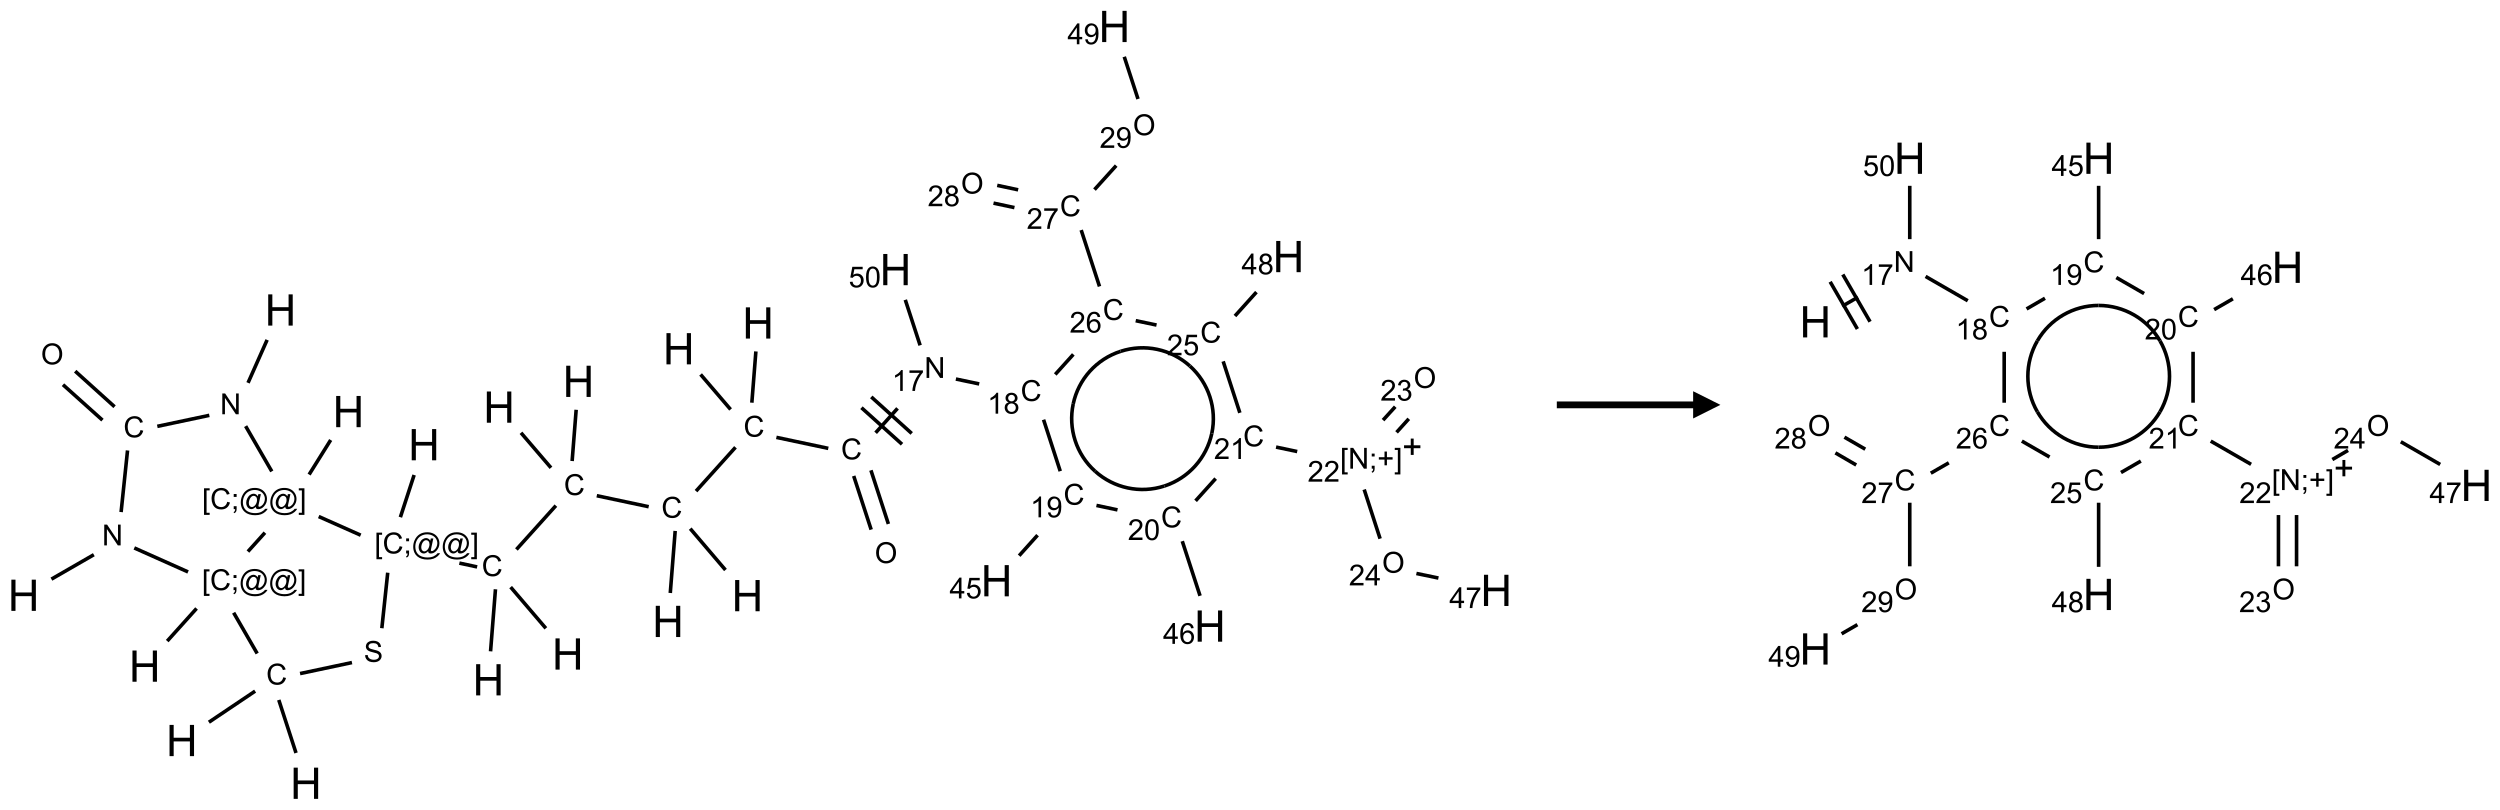 <?xml version="1.0" encoding="UTF-8"?>
<svg xmlns="http://www.w3.org/2000/svg" xmlns:xlink="http://www.w3.org/1999/xlink" width="917" height="297" viewBox="0 0 917 297">
<defs>
<g>
<g id="glyph-0-0">
<path d="M 2 0 L 2 -10 L 10 -10 L 10 0 Z M 2.25 -0.25 L 9.75 -0.25 L 9.75 -9.75 L 2.25 -9.75 Z M 2.25 -0.25 "/>
</g>
<g id="glyph-0-1">
<path d="M 1.281 0 L 1.281 -11.453 L 2.797 -11.453 L 2.797 -6.75 L 8.75 -6.75 L 8.75 -11.453 L 10.266 -11.453 L 10.266 0 L 8.75 0 L 8.75 -5.398 L 2.797 -5.398 L 2.797 0 Z M 1.281 0 "/>
</g>
<g id="glyph-1-0">
<path d="M 1.332 0 L 1.332 -6.668 L 6.668 -6.668 L 6.668 0 Z M 1.5 -0.168 L 6.5 -0.168 L 6.5 -6.5 L 1.5 -6.5 Z M 1.5 -0.168 "/>
</g>
<g id="glyph-1-1">
<path d="M 0.812 0 L 0.812 -7.637 L 1.848 -7.637 L 5.859 -1.641 L 5.859 -7.637 L 6.828 -7.637 L 6.828 0 L 5.793 0 L 1.781 -6 L 1.781 0 Z M 0.812 0 "/>
</g>
<g id="glyph-1-2">
<path d="M 6.27 -2.676 L 7.281 -2.422 C 7.07 -1.594 6.688 -0.961 6.137 -0.523 C 5.586 -0.086 4.914 0.129 4.121 0.129 C 3.297 0.129 2.629 -0.039 2.113 -0.371 C 1.598 -0.707 1.203 -1.191 0.934 -1.828 C 0.664 -2.465 0.531 -3.145 0.531 -3.875 C 0.531 -4.672 0.684 -5.363 0.988 -5.957 C 1.293 -6.547 1.723 -6.996 2.285 -7.305 C 2.844 -7.613 3.461 -7.766 4.137 -7.766 C 4.898 -7.766 5.543 -7.57 6.062 -7.184 C 6.582 -6.793 6.945 -6.246 7.152 -5.543 L 6.156 -5.309 C 5.98 -5.863 5.723 -6.266 5.387 -6.52 C 5.051 -6.773 4.625 -6.902 4.113 -6.902 C 3.527 -6.902 3.039 -6.762 2.645 -6.48 C 2.25 -6.199 1.973 -5.82 1.812 -5.348 C 1.652 -4.871 1.574 -4.383 1.574 -3.879 C 1.574 -3.23 1.668 -2.664 1.855 -2.18 C 2.047 -1.695 2.34 -1.332 2.738 -1.094 C 3.137 -0.855 3.57 -0.734 4.035 -0.734 C 4.602 -0.734 5.082 -0.898 5.473 -1.223 C 5.867 -1.551 6.133 -2.035 6.27 -2.676 Z M 6.27 -2.676 "/>
</g>
<g id="glyph-1-3">
<path d="M 0.516 -3.719 C 0.516 -4.984 0.855 -5.977 1.535 -6.695 C 2.215 -7.414 3.094 -7.77 4.172 -7.77 C 4.875 -7.77 5.512 -7.602 6.078 -7.266 C 6.645 -6.93 7.074 -6.461 7.371 -5.855 C 7.668 -5.254 7.816 -4.57 7.816 -3.809 C 7.816 -3.035 7.66 -2.34 7.348 -1.73 C 7.035 -1.117 6.594 -0.656 6.02 -0.34 C 5.449 -0.027 4.828 0.129 4.168 0.129 C 3.449 0.129 2.805 -0.043 2.238 -0.391 C 1.672 -0.738 1.246 -1.211 0.953 -1.812 C 0.66 -2.414 0.516 -3.047 0.516 -3.719 Z M 1.559 -3.703 C 1.559 -2.781 1.805 -2.059 2.301 -1.527 C 2.793 -1 3.414 -0.734 4.16 -0.734 C 4.922 -0.734 5.547 -1 6.039 -1.535 C 6.531 -2.07 6.777 -2.828 6.777 -3.812 C 6.777 -4.434 6.672 -4.977 6.461 -5.441 C 6.25 -5.902 5.945 -6.262 5.539 -6.52 C 5.133 -6.773 4.68 -6.902 4.176 -6.902 C 3.461 -6.902 2.848 -6.656 2.332 -6.164 C 1.816 -5.672 1.559 -4.852 1.559 -3.703 Z M 1.559 -3.703 "/>
</g>
<g id="glyph-1-4">
<path d="M 0.723 2.121 L 0.723 -7.637 L 2.793 -7.637 L 2.793 -6.859 L 1.66 -6.859 L 1.66 1.344 L 2.793 1.344 L 2.793 2.121 Z M 0.723 2.121 "/>
</g>
<g id="glyph-1-5">
<path d="M 0.949 -4.465 L 0.949 -5.531 L 2.016 -5.531 L 2.016 -4.465 Z M 0.949 0 L 0.949 -1.066 L 2.016 -1.066 L 2.016 0 C 2.016 0.391 1.945 0.711 1.809 0.949 C 1.668 1.191 1.449 1.379 1.145 1.512 L 0.887 1.109 C 1.082 1.023 1.23 0.895 1.324 0.727 C 1.418 0.559 1.469 0.316 1.48 0 Z M 0.949 0 "/>
</g>
<g id="glyph-1-6">
<path d="M 6.047 -0.848 C 5.82 -0.59 5.57 -0.379 5.289 -0.223 C 5.008 -0.062 4.73 0.016 4.449 0.016 C 4.141 0.016 3.84 -0.074 3.547 -0.254 C 3.254 -0.434 3.02 -0.715 2.836 -1.09 C 2.652 -1.465 2.562 -1.875 2.562 -2.324 C 2.562 -2.875 2.703 -3.43 2.988 -3.98 C 3.27 -4.535 3.621 -4.953 4.043 -5.23 C 4.461 -5.508 4.871 -5.645 5.266 -5.645 C 5.566 -5.645 5.855 -5.566 6.129 -5.41 C 6.402 -5.25 6.641 -5.012 6.84 -4.688 L 7.016 -5.496 L 7.949 -5.496 L 7.199 -2 C 7.094 -1.516 7.043 -1.246 7.043 -1.191 C 7.043 -1.098 7.078 -1.02 7.148 -0.949 C 7.219 -0.883 7.305 -0.848 7.406 -0.848 C 7.59 -0.848 7.832 -0.953 8.129 -1.168 C 8.527 -1.445 8.84 -1.816 9.07 -2.285 C 9.301 -2.75 9.418 -3.234 9.418 -3.73 C 9.418 -4.309 9.27 -4.852 8.973 -5.355 C 8.676 -5.859 8.23 -6.262 7.645 -6.562 C 7.055 -6.863 6.406 -7.016 5.691 -7.016 C 4.879 -7.016 4.137 -6.824 3.465 -6.445 C 2.793 -6.066 2.273 -5.52 1.902 -4.809 C 1.535 -4.098 1.348 -3.34 1.348 -2.527 C 1.348 -1.676 1.535 -0.941 1.902 -0.328 C 2.273 0.285 2.809 0.742 3.508 1.035 C 4.207 1.328 4.984 1.473 5.832 1.473 C 6.742 1.473 7.504 1.32 8.121 1.016 C 8.734 0.711 9.195 0.34 9.5 -0.098 L 10.441 -0.098 C 10.266 0.266 9.961 0.637 9.531 1.016 C 9.102 1.395 8.59 1.695 7.996 1.914 C 7.402 2.133 6.688 2.246 5.848 2.246 C 5.078 2.246 4.367 2.145 3.715 1.949 C 3.066 1.75 2.512 1.453 2.051 1.055 C 1.594 0.656 1.25 0.199 1.016 -0.316 C 0.723 -0.973 0.578 -1.684 0.578 -2.441 C 0.578 -3.289 0.75 -4.098 1.098 -4.863 C 1.523 -5.805 2.125 -6.527 2.902 -7.027 C 3.684 -7.527 4.629 -7.777 5.738 -7.777 C 6.602 -7.777 7.375 -7.602 8.059 -7.246 C 8.746 -6.895 9.285 -6.371 9.684 -5.672 C 10.02 -5.07 10.188 -4.418 10.188 -3.715 C 10.188 -2.707 9.832 -1.812 9.125 -1.031 C 8.492 -0.328 7.801 0.02 7.051 0.02 C 6.812 0.02 6.617 -0.016 6.473 -0.09 C 6.324 -0.16 6.215 -0.266 6.145 -0.402 C 6.102 -0.488 6.066 -0.637 6.047 -0.848 Z M 3.527 -2.262 C 3.527 -1.785 3.641 -1.414 3.863 -1.152 C 4.09 -0.887 4.348 -0.754 4.641 -0.754 C 4.836 -0.754 5.039 -0.812 5.254 -0.93 C 5.469 -1.047 5.676 -1.219 5.871 -1.449 C 6.066 -1.676 6.23 -1.969 6.355 -2.32 C 6.48 -2.672 6.543 -3.027 6.543 -3.379 C 6.543 -3.852 6.426 -4.219 6.191 -4.48 C 5.957 -4.738 5.672 -4.871 5.332 -4.871 C 5.109 -4.871 4.902 -4.812 4.707 -4.699 C 4.512 -4.586 4.32 -4.406 4.137 -4.156 C 3.953 -3.906 3.805 -3.602 3.691 -3.246 C 3.582 -2.887 3.527 -2.559 3.527 -2.262 Z M 3.527 -2.262 "/>
</g>
<g id="glyph-1-7">
<path d="M 2.27 2.121 L 0.203 2.121 L 0.203 1.344 L 1.332 1.344 L 1.332 -6.859 L 0.203 -6.859 L 0.203 -7.637 L 2.27 -7.637 Z M 2.27 2.121 "/>
</g>
<g id="glyph-1-8">
<path d="M 0.48 -2.453 L 1.434 -2.535 C 1.477 -2.152 1.582 -1.84 1.746 -1.598 C 1.91 -1.352 2.168 -1.152 2.516 -1.004 C 2.863 -0.852 3.254 -0.777 3.688 -0.777 C 4.074 -0.777 4.414 -0.832 4.707 -0.949 C 5.004 -1.062 5.223 -1.219 5.367 -1.418 C 5.512 -1.617 5.582 -1.836 5.582 -2.074 C 5.582 -2.312 5.516 -2.523 5.375 -2.699 C 5.234 -2.879 5.008 -3.031 4.688 -3.152 C 4.484 -3.23 4.031 -3.355 3.328 -3.523 C 2.625 -3.691 2.137 -3.852 1.855 -4 C 1.488 -4.191 1.219 -4.43 1.039 -4.711 C 0.859 -4.992 0.77 -5.312 0.77 -5.66 C 0.77 -6.047 0.879 -6.406 1.098 -6.742 C 1.316 -7.078 1.637 -7.332 2.059 -7.504 C 2.477 -7.68 2.945 -7.766 3.457 -7.766 C 4.023 -7.766 4.523 -7.676 4.957 -7.492 C 5.387 -7.309 5.719 -7.043 5.953 -6.688 C 6.188 -6.332 6.312 -5.934 6.328 -5.484 L 5.359 -5.41 C 5.309 -5.895 5.133 -6.258 4.832 -6.504 C 4.531 -6.75 4.086 -6.875 3.5 -6.875 C 2.891 -6.875 2.445 -6.762 2.164 -6.539 C 1.883 -6.316 1.746 -6.047 1.746 -5.73 C 1.746 -5.457 1.844 -5.23 2.043 -5.051 C 2.238 -4.875 2.742 -4.695 3.566 -4.508 C 4.387 -4.32 4.949 -4.16 5.254 -4.02 C 5.699 -3.816 6.027 -3.555 6.238 -3.242 C 6.449 -2.93 6.559 -2.566 6.559 -2.156 C 6.559 -1.75 6.441 -1.367 6.207 -1.008 C 5.977 -0.648 5.641 -0.367 5.207 -0.168 C 4.77 0.031 4.281 0.129 3.734 0.129 C 3.043 0.129 2.465 0.031 1.996 -0.172 C 1.531 -0.375 1.164 -0.676 0.898 -1.082 C 0.633 -1.484 0.492 -1.941 0.48 -2.453 Z M 0.48 -2.453 "/>
</g>
<g id="glyph-1-9">
<path d="M 3.973 0 L 3.035 0 L 3.035 -5.973 C 2.809 -5.758 2.516 -5.543 2.148 -5.328 C 1.781 -5.113 1.453 -4.953 1.16 -4.844 L 1.16 -5.75 C 1.684 -5.996 2.145 -6.297 2.535 -6.645 C 2.93 -6.996 3.207 -7.336 3.371 -7.668 L 3.973 -7.668 Z M 3.973 0 "/>
</g>
<g id="glyph-1-10">
<path d="M 0.504 -6.637 L 0.504 -7.535 L 5.449 -7.535 L 5.449 -6.809 C 4.961 -6.289 4.48 -5.602 4.004 -4.746 C 3.527 -3.887 3.156 -3.004 2.895 -2.098 C 2.707 -1.461 2.59 -0.762 2.535 0 L 1.574 0 C 1.582 -0.602 1.703 -1.328 1.926 -2.176 C 2.152 -3.027 2.477 -3.848 2.898 -4.637 C 3.32 -5.426 3.77 -6.094 4.246 -6.637 Z M 0.504 -6.637 "/>
</g>
<g id="glyph-1-11">
<path d="M 1.887 -4.141 C 1.496 -4.281 1.207 -4.484 1.02 -4.75 C 0.832 -5.016 0.738 -5.328 0.738 -5.699 C 0.738 -6.254 0.938 -6.719 1.34 -7.098 C 1.738 -7.477 2.27 -7.668 2.934 -7.668 C 3.598 -7.668 4.137 -7.473 4.543 -7.086 C 4.949 -6.699 5.152 -6.227 5.152 -5.672 C 5.152 -5.316 5.059 -5.008 4.871 -4.746 C 4.688 -4.484 4.406 -4.281 4.027 -4.141 C 4.496 -3.988 4.852 -3.742 5.098 -3.402 C 5.34 -3.062 5.465 -2.656 5.465 -2.184 C 5.465 -1.531 5.234 -0.98 4.77 -0.535 C 4.309 -0.09 3.703 0.129 2.949 0.129 C 2.195 0.129 1.586 -0.094 1.125 -0.539 C 0.664 -0.984 0.434 -1.543 0.434 -2.207 C 0.434 -2.703 0.559 -3.121 0.809 -3.457 C 1.062 -3.793 1.422 -4.02 1.887 -4.141 Z M 1.699 -5.73 C 1.699 -5.367 1.812 -5.074 2.047 -4.844 C 2.281 -4.613 2.582 -4.5 2.953 -4.5 C 3.312 -4.5 3.609 -4.613 3.84 -4.84 C 4.07 -5.066 4.188 -5.348 4.188 -5.676 C 4.188 -6.02 4.07 -6.309 3.832 -6.543 C 3.594 -6.777 3.297 -6.895 2.941 -6.895 C 2.586 -6.895 2.289 -6.781 2.051 -6.551 C 1.816 -6.324 1.699 -6.047 1.699 -5.73 Z M 1.395 -2.203 C 1.395 -1.938 1.461 -1.676 1.586 -1.426 C 1.711 -1.176 1.902 -0.984 2.152 -0.848 C 2.402 -0.711 2.672 -0.641 2.957 -0.641 C 3.406 -0.641 3.777 -0.785 4.066 -1.074 C 4.359 -1.363 4.504 -1.727 4.504 -2.172 C 4.504 -2.625 4.355 -2.996 4.055 -3.293 C 3.754 -3.586 3.379 -3.734 2.926 -3.734 C 2.484 -3.734 2.121 -3.59 1.832 -3.297 C 1.543 -3.004 1.395 -2.641 1.395 -2.203 Z M 1.395 -2.203 "/>
</g>
<g id="glyph-1-12">
<path d="M 0.582 -1.766 L 1.484 -1.848 C 1.562 -1.426 1.707 -1.117 1.922 -0.926 C 2.137 -0.734 2.414 -0.641 2.75 -0.641 C 3.039 -0.641 3.289 -0.707 3.508 -0.84 C 3.727 -0.973 3.902 -1.148 4.043 -1.367 C 4.18 -1.586 4.297 -1.887 4.391 -2.262 C 4.484 -2.637 4.531 -3.016 4.531 -3.406 C 4.531 -3.449 4.531 -3.512 4.527 -3.594 C 4.34 -3.297 4.082 -3.055 3.758 -2.867 C 3.434 -2.68 3.082 -2.59 2.703 -2.59 C 2.07 -2.59 1.535 -2.816 1.098 -3.277 C 0.66 -3.734 0.441 -4.34 0.441 -5.09 C 0.441 -5.863 0.672 -6.484 1.129 -6.957 C 1.586 -7.43 2.156 -7.668 2.844 -7.668 C 3.34 -7.668 3.793 -7.531 4.207 -7.266 C 4.617 -7 4.93 -6.617 5.145 -6.121 C 5.355 -5.629 5.465 -4.91 5.465 -3.973 C 5.465 -2.996 5.359 -2.223 5.145 -1.645 C 4.934 -1.066 4.617 -0.625 4.199 -0.324 C 3.781 -0.02 3.293 0.129 2.73 0.129 C 2.133 0.129 1.645 -0.035 1.266 -0.367 C 0.887 -0.699 0.66 -1.164 0.582 -1.766 Z M 4.422 -5.137 C 4.422 -5.676 4.277 -6.102 3.992 -6.418 C 3.707 -6.734 3.359 -6.891 2.957 -6.891 C 2.543 -6.891 2.18 -6.719 1.871 -6.379 C 1.562 -6.039 1.406 -5.598 1.406 -5.059 C 1.406 -4.57 1.555 -4.176 1.848 -3.871 C 2.141 -3.566 2.5 -3.418 2.934 -3.418 C 3.367 -3.418 3.723 -3.57 4.004 -3.871 C 4.281 -4.176 4.422 -4.598 4.422 -5.137 Z M 4.422 -5.137 "/>
</g>
<g id="glyph-1-13">
<path d="M 3.449 0 L 3.449 -1.828 L 0.137 -1.828 L 0.137 -2.688 L 3.621 -7.637 L 4.387 -7.637 L 4.387 -2.688 L 5.418 -2.688 L 5.418 -1.828 L 4.387 -1.828 L 4.387 0 Z M 3.449 -2.688 L 3.449 -6.129 L 1.059 -2.688 Z M 3.449 -2.688 "/>
</g>
<g id="glyph-1-14">
<path d="M 0.441 -2 L 1.426 -2.082 C 1.5 -1.605 1.668 -1.242 1.934 -1.004 C 2.199 -0.762 2.52 -0.641 2.895 -0.641 C 3.348 -0.641 3.73 -0.812 4.043 -1.152 C 4.355 -1.492 4.512 -1.941 4.512 -2.504 C 4.512 -3.039 4.359 -3.461 4.059 -3.77 C 3.758 -4.078 3.367 -4.234 2.879 -4.234 C 2.578 -4.234 2.305 -4.164 2.062 -4.027 C 1.82 -3.891 1.629 -3.715 1.488 -3.496 L 0.609 -3.609 L 1.348 -7.531 L 5.145 -7.531 L 5.145 -6.637 L 2.098 -6.637 L 1.688 -4.582 C 2.145 -4.902 2.625 -5.062 3.129 -5.062 C 3.797 -5.062 4.359 -4.832 4.816 -4.371 C 5.277 -3.91 5.504 -3.312 5.504 -2.59 C 5.504 -1.898 5.305 -1.301 4.902 -0.797 C 4.41 -0.18 3.742 0.129 2.895 0.129 C 2.199 0.129 1.633 -0.062 1.195 -0.453 C 0.758 -0.844 0.504 -1.359 0.441 -2 Z M 0.441 -2 "/>
</g>
<g id="glyph-1-15">
<path d="M 5.371 -0.902 L 5.371 0 L 0.324 0 C 0.316 -0.227 0.352 -0.441 0.434 -0.652 C 0.562 -0.996 0.766 -1.332 1.051 -1.668 C 1.332 -2 1.742 -2.387 2.277 -2.824 C 3.105 -3.504 3.668 -4.043 3.957 -4.441 C 4.25 -4.84 4.395 -5.215 4.395 -5.566 C 4.395 -5.938 4.262 -6.254 3.996 -6.508 C 3.73 -6.762 3.387 -6.891 2.957 -6.891 C 2.508 -6.891 2.145 -6.754 1.875 -6.484 C 1.605 -6.215 1.469 -5.84 1.465 -5.359 L 0.5 -5.457 C 0.566 -6.176 0.812 -6.727 1.246 -7.102 C 1.676 -7.477 2.254 -7.668 2.98 -7.668 C 3.711 -7.668 4.293 -7.465 4.719 -7.059 C 5.145 -6.652 5.359 -6.148 5.359 -5.547 C 5.359 -5.242 5.297 -4.941 5.172 -4.645 C 5.047 -4.352 4.84 -4.039 4.551 -3.715 C 4.262 -3.387 3.777 -2.938 3.105 -2.371 C 2.543 -1.898 2.18 -1.578 2.02 -1.41 C 1.859 -1.242 1.73 -1.07 1.625 -0.902 Z M 5.371 -0.902 "/>
</g>
<g id="glyph-1-16">
<path d="M 0.441 -3.766 C 0.441 -4.668 0.535 -5.395 0.723 -5.945 C 0.906 -6.496 1.184 -6.922 1.551 -7.219 C 1.918 -7.516 2.375 -7.668 2.934 -7.668 C 3.344 -7.668 3.703 -7.586 4.012 -7.418 C 4.32 -7.254 4.574 -7.016 4.777 -6.707 C 4.977 -6.395 5.137 -6.016 5.25 -5.57 C 5.363 -5.125 5.422 -4.523 5.422 -3.766 C 5.422 -2.871 5.328 -2.148 5.145 -1.598 C 4.961 -1.047 4.688 -0.621 4.32 -0.32 C 3.953 -0.02 3.492 0.129 2.934 0.129 C 2.195 0.129 1.617 -0.133 1.199 -0.66 C 0.695 -1.297 0.441 -2.332 0.441 -3.766 Z M 1.406 -3.766 C 1.406 -2.512 1.555 -1.68 1.848 -1.262 C 2.141 -0.848 2.5 -0.641 2.934 -0.641 C 3.363 -0.641 3.727 -0.848 4.02 -1.266 C 4.312 -1.684 4.457 -2.516 4.457 -3.766 C 4.457 -5.023 4.312 -5.859 4.02 -6.27 C 3.727 -6.684 3.359 -6.891 2.922 -6.891 C 2.492 -6.891 2.148 -6.707 1.891 -6.344 C 1.566 -5.879 1.406 -5.02 1.406 -3.766 Z M 1.406 -3.766 "/>
</g>
<g id="glyph-1-17">
<path d="M 5.309 -5.766 L 4.375 -5.691 C 4.293 -6.059 4.172 -6.328 4.02 -6.496 C 3.766 -6.762 3.453 -6.895 3.082 -6.895 C 2.785 -6.895 2.523 -6.812 2.297 -6.645 C 2 -6.43 1.77 -6.117 1.598 -5.703 C 1.43 -5.289 1.34 -4.703 1.332 -3.938 C 1.559 -4.281 1.836 -4.535 2.16 -4.703 C 2.488 -4.871 2.828 -4.953 3.188 -4.953 C 3.812 -4.953 4.344 -4.723 4.785 -4.262 C 5.223 -3.801 5.441 -3.207 5.441 -2.48 C 5.441 -2 5.34 -1.555 5.133 -1.145 C 4.926 -0.73 4.641 -0.418 4.281 -0.199 C 3.922 0.02 3.512 0.129 3.051 0.129 C 2.27 0.129 1.633 -0.156 1.141 -0.73 C 0.648 -1.305 0.402 -2.254 0.402 -3.574 C 0.402 -5.051 0.672 -6.121 1.219 -6.793 C 1.695 -7.375 2.336 -7.668 3.141 -7.668 C 3.742 -7.668 4.234 -7.5 4.617 -7.16 C 5 -6.824 5.23 -6.359 5.309 -5.766 Z M 1.48 -2.473 C 1.48 -2.152 1.547 -1.844 1.684 -1.547 C 1.82 -1.25 2.016 -1.027 2.262 -0.871 C 2.508 -0.719 2.766 -0.641 3.035 -0.641 C 3.434 -0.641 3.773 -0.801 4.059 -1.121 C 4.344 -1.441 4.484 -1.875 4.484 -2.422 C 4.484 -2.949 4.344 -3.367 4.062 -3.668 C 3.781 -3.973 3.426 -4.125 3 -4.125 C 2.578 -4.125 2.219 -3.973 1.922 -3.668 C 1.625 -3.363 1.48 -2.969 1.48 -2.473 Z M 1.48 -2.473 "/>
</g>
<g id="glyph-1-18">
<path d="M 2.672 -1.234 L 2.672 -3.328 L 0.594 -3.328 L 0.594 -4.203 L 2.672 -4.203 L 2.672 -6.281 L 3.559 -6.281 L 3.559 -4.203 L 5.637 -4.203 L 5.637 -3.328 L 3.559 -3.328 L 3.559 -1.234 Z M 2.672 -1.234 "/>
</g>
<g id="glyph-1-19">
<path d="M 0.449 -2.016 L 1.387 -2.141 C 1.492 -1.609 1.676 -1.227 1.934 -0.992 C 2.191 -0.758 2.508 -0.641 2.879 -0.641 C 3.32 -0.641 3.695 -0.793 3.996 -1.098 C 4.301 -1.402 4.453 -1.781 4.453 -2.234 C 4.453 -2.664 4.312 -3.02 4.031 -3.301 C 3.75 -3.578 3.391 -3.719 2.957 -3.719 C 2.781 -3.719 2.562 -3.684 2.297 -3.613 L 2.402 -4.438 C 2.465 -4.43 2.516 -4.426 2.551 -4.426 C 2.949 -4.426 3.312 -4.531 3.629 -4.738 C 3.949 -4.949 4.109 -5.27 4.109 -5.703 C 4.109 -6.047 3.992 -6.332 3.762 -6.559 C 3.527 -6.785 3.227 -6.895 2.859 -6.895 C 2.496 -6.895 2.191 -6.781 1.949 -6.551 C 1.707 -6.324 1.547 -5.98 1.48 -5.52 L 0.543 -5.688 C 0.656 -6.316 0.918 -6.805 1.324 -7.148 C 1.73 -7.492 2.234 -7.668 2.84 -7.668 C 3.254 -7.668 3.641 -7.578 3.988 -7.398 C 4.34 -7.219 4.609 -6.977 4.793 -6.668 C 4.98 -6.359 5.074 -6.031 5.074 -5.684 C 5.074 -5.352 4.984 -5.051 4.809 -4.781 C 4.629 -4.512 4.367 -4.297 4.02 -4.137 C 4.473 -4.031 4.824 -3.816 5.074 -3.488 C 5.324 -3.16 5.449 -2.75 5.449 -2.254 C 5.449 -1.59 5.203 -1.023 4.719 -0.559 C 4.234 -0.098 3.617 0.137 2.875 0.137 C 2.203 0.137 1.648 -0.062 1.207 -0.465 C 0.762 -0.863 0.512 -1.379 0.449 -2.016 Z M 0.449 -2.016 "/>
</g>
</g>
</defs>
<path fill="none" stroke-width="0.033" stroke-linecap="butt" stroke-linejoin="miter" stroke="rgb(0%, 0%, 0%)" stroke-opacity="1" stroke-miterlimit="10" d="M 2.233 2.874 L 2.058 3.268 " transform="matrix(40, 0, 0, 40, 8.658, 9.707)"/>
<path fill="none" stroke-width="0.033" stroke-linecap="butt" stroke-linejoin="miter" stroke="rgb(0%, 0%, 0%)" stroke-opacity="1" stroke-miterlimit="10" d="M 1.703 3.566 L 1.226 3.667 " transform="matrix(40, 0, 0, 40, 8.658, 9.707)"/>
<path fill="none" stroke-width="0.033" stroke-linecap="butt" stroke-linejoin="miter" stroke="rgb(0%, 0%, 0%)" stroke-opacity="1" stroke-miterlimit="10" d="M 0.834 3.487 L 0.473 3.161 " transform="matrix(40, 0, 0, 40, 8.658, 9.707)"/>
<path fill="none" stroke-width="0.033" stroke-linecap="butt" stroke-linejoin="miter" stroke="rgb(0%, 0%, 0%)" stroke-opacity="1" stroke-miterlimit="10" d="M 0.723 3.61 L 0.361 3.285 " transform="matrix(40, 0, 0, 40, 8.658, 9.707)"/>
<path fill="none" stroke-width="0.033" stroke-linecap="butt" stroke-linejoin="miter" stroke="rgb(0%, 0%, 0%)" stroke-opacity="1" stroke-miterlimit="10" d="M 0.953 3.888 L 0.894 4.453 " transform="matrix(40, 0, 0, 40, 8.658, 9.707)"/>
<path fill="none" stroke-width="0.033" stroke-linecap="butt" stroke-linejoin="miter" stroke="rgb(0%, 0%, 0%)" stroke-opacity="1" stroke-miterlimit="10" d="M 0.644 4.844 L 0.255 5.068 " transform="matrix(40, 0, 0, 40, 8.658, 9.707)"/>
<path fill="none" stroke-width="0.033" stroke-linecap="butt" stroke-linejoin="miter" stroke="rgb(0%, 0%, 0%)" stroke-opacity="1" stroke-miterlimit="10" d="M 1.015 4.782 L 1.508 5.002 " transform="matrix(40, 0, 0, 40, 8.658, 9.707)"/>
<path fill="none" stroke-width="0.033" stroke-linecap="butt" stroke-linejoin="miter" stroke="rgb(0%, 0%, 0%)" stroke-opacity="1" stroke-miterlimit="10" d="M 1.586 5.337 L 1.317 5.636 " transform="matrix(40, 0, 0, 40, 8.658, 9.707)"/>
<path fill="none" stroke-width="0.033" stroke-linecap="butt" stroke-linejoin="miter" stroke="rgb(0%, 0%, 0%)" stroke-opacity="1" stroke-miterlimit="10" d="M 1.926 5.376 L 2.142 5.75 " transform="matrix(40, 0, 0, 40, 8.658, 9.707)"/>
<path fill="none" stroke-width="0.033" stroke-linecap="butt" stroke-linejoin="miter" stroke="rgb(0%, 0%, 0%)" stroke-opacity="1" stroke-miterlimit="10" d="M 2.123 6.095 L 1.699 6.38 " transform="matrix(40, 0, 0, 40, 8.658, 9.707)"/>
<path fill="none" stroke-width="0.033" stroke-linecap="butt" stroke-linejoin="miter" stroke="rgb(0%, 0%, 0%)" stroke-opacity="1" stroke-miterlimit="10" d="M 2.34 6.176 L 2.498 6.662 " transform="matrix(40, 0, 0, 40, 8.658, 9.707)"/>
<path fill="none" stroke-width="0.033" stroke-linecap="butt" stroke-linejoin="miter" stroke="rgb(0%, 0%, 0%)" stroke-opacity="1" stroke-miterlimit="10" d="M 2.535 5.934 L 3.011 5.833 " transform="matrix(40, 0, 0, 40, 8.658, 9.707)"/>
<path fill="none" stroke-width="0.033" stroke-linecap="butt" stroke-linejoin="miter" stroke="rgb(0%, 0%, 0%)" stroke-opacity="1" stroke-miterlimit="10" d="M 3.285 5.518 L 3.339 5.009 " transform="matrix(40, 0, 0, 40, 8.658, 9.707)"/>
<path fill="none" stroke-width="0.033" stroke-linecap="butt" stroke-linejoin="miter" stroke="rgb(0%, 0%, 0%)" stroke-opacity="1" stroke-miterlimit="10" d="M 3.455 4.5 L 3.581 4.113 " transform="matrix(40, 0, 0, 40, 8.658, 9.707)"/>
<path fill="none" stroke-width="0.033" stroke-linecap="butt" stroke-linejoin="miter" stroke="rgb(0%, 0%, 0%)" stroke-opacity="1" stroke-miterlimit="10" d="M 3.996 4.921 L 4.159 4.956 " transform="matrix(40, 0, 0, 40, 8.658, 9.707)"/>
<path fill="none" stroke-width="0.033" stroke-linecap="butt" stroke-linejoin="miter" stroke="rgb(0%, 0%, 0%)" stroke-opacity="1" stroke-miterlimit="10" d="M 4.466 5.141 L 4.789 5.519 " transform="matrix(40, 0, 0, 40, 8.658, 9.707)"/>
<path fill="none" stroke-width="0.033" stroke-linecap="butt" stroke-linejoin="miter" stroke="rgb(0%, 0%, 0%)" stroke-opacity="1" stroke-miterlimit="10" d="M 4.327 5.161 L 4.282 5.73 " transform="matrix(40, 0, 0, 40, 8.658, 9.707)"/>
<path fill="none" stroke-width="0.033" stroke-linecap="butt" stroke-linejoin="miter" stroke="rgb(0%, 0%, 0%)" stroke-opacity="1" stroke-miterlimit="10" d="M 4.519 4.796 L 4.881 4.394 " transform="matrix(40, 0, 0, 40, 8.658, 9.707)"/>
<path fill="none" stroke-width="0.033" stroke-linecap="butt" stroke-linejoin="miter" stroke="rgb(0%, 0%, 0%)" stroke-opacity="1" stroke-miterlimit="10" d="M 4.836 4.047 L 4.561 3.726 " transform="matrix(40, 0, 0, 40, 8.658, 9.707)"/>
<path fill="none" stroke-width="0.033" stroke-linecap="butt" stroke-linejoin="miter" stroke="rgb(0%, 0%, 0%)" stroke-opacity="1" stroke-miterlimit="10" d="M 5.03 3.985 L 5.067 3.515 " transform="matrix(40, 0, 0, 40, 8.658, 9.707)"/>
<path fill="none" stroke-width="0.033" stroke-linecap="butt" stroke-linejoin="miter" stroke="rgb(0%, 0%, 0%)" stroke-opacity="1" stroke-miterlimit="10" d="M 5.256 4.303 L 5.732 4.404 " transform="matrix(40, 0, 0, 40, 8.658, 9.707)"/>
<path fill="none" stroke-width="0.033" stroke-linecap="butt" stroke-linejoin="miter" stroke="rgb(0%, 0%, 0%)" stroke-opacity="1" stroke-miterlimit="10" d="M 6.113 4.605 L 6.436 4.984 " transform="matrix(40, 0, 0, 40, 8.658, 9.707)"/>
<path fill="none" stroke-width="0.033" stroke-linecap="butt" stroke-linejoin="miter" stroke="rgb(0%, 0%, 0%)" stroke-opacity="1" stroke-miterlimit="10" d="M 5.975 4.626 L 5.93 5.195 " transform="matrix(40, 0, 0, 40, 8.658, 9.707)"/>
<path fill="none" stroke-width="0.033" stroke-linecap="butt" stroke-linejoin="miter" stroke="rgb(0%, 0%, 0%)" stroke-opacity="1" stroke-miterlimit="10" d="M 6.166 4.261 L 6.528 3.859 " transform="matrix(40, 0, 0, 40, 8.658, 9.707)"/>
<path fill="none" stroke-width="0.033" stroke-linecap="butt" stroke-linejoin="miter" stroke="rgb(0%, 0%, 0%)" stroke-opacity="1" stroke-miterlimit="10" d="M 6.483 3.512 L 6.208 3.191 " transform="matrix(40, 0, 0, 40, 8.658, 9.707)"/>
<path fill="none" stroke-width="0.033" stroke-linecap="butt" stroke-linejoin="miter" stroke="rgb(0%, 0%, 0%)" stroke-opacity="1" stroke-miterlimit="10" d="M 6.678 3.45 L 6.715 2.98 " transform="matrix(40, 0, 0, 40, 8.658, 9.707)"/>
<path fill="none" stroke-width="0.033" stroke-linecap="butt" stroke-linejoin="miter" stroke="rgb(0%, 0%, 0%)" stroke-opacity="1" stroke-miterlimit="10" d="M 6.903 3.768 L 7.379 3.869 " transform="matrix(40, 0, 0, 40, 8.658, 9.707)"/>
<path fill="none" stroke-width="0.033" stroke-linecap="butt" stroke-linejoin="miter" stroke="rgb(0%, 0%, 0%)" stroke-opacity="1" stroke-miterlimit="10" d="M 7.612 4.122 L 7.772 4.614 " transform="matrix(40, 0, 0, 40, 8.658, 9.707)"/>
<path fill="none" stroke-width="0.033" stroke-linecap="butt" stroke-linejoin="miter" stroke="rgb(0%, 0%, 0%)" stroke-opacity="1" stroke-miterlimit="10" d="M 7.77 4.07 L 7.93 4.562 " transform="matrix(40, 0, 0, 40, 8.658, 9.707)"/>
<path fill="none" stroke-width="0.033" stroke-linecap="butt" stroke-linejoin="miter" stroke="rgb(0%, 0%, 0%)" stroke-opacity="1" stroke-miterlimit="10" d="M 7.813 3.726 L 8.014 3.502 " transform="matrix(40, 0, 0, 40, 8.658, 9.707)"/>
<path fill="none" stroke-width="0.033" stroke-linecap="butt" stroke-linejoin="miter" stroke="rgb(0%, 0%, 0%)" stroke-opacity="1" stroke-miterlimit="10" d="M 8.144 3.732 L 7.773 3.397 " transform="matrix(40, 0, 0, 40, 8.658, 9.707)"/>
<path fill="none" stroke-width="0.033" stroke-linecap="butt" stroke-linejoin="miter" stroke="rgb(0%, 0%, 0%)" stroke-opacity="1" stroke-miterlimit="10" d="M 8.055 3.831 L 7.683 3.496 " transform="matrix(40, 0, 0, 40, 8.658, 9.707)"/>
<path fill="none" stroke-width="0.033" stroke-linecap="butt" stroke-linejoin="miter" stroke="rgb(0%, 0%, 0%)" stroke-opacity="1" stroke-miterlimit="10" d="M 8.549 3.233 L 8.763 3.278 " transform="matrix(40, 0, 0, 40, 8.658, 9.707)"/>
<path fill="none" stroke-width="0.033" stroke-linecap="butt" stroke-linejoin="miter" stroke="rgb(0%, 0%, 0%)" stroke-opacity="1" stroke-miterlimit="10" d="M 9.353 3.606 L 9.506 4.078 " transform="matrix(40, 0, 0, 40, 8.658, 9.707)"/>
<path fill="none" stroke-width="0.033" stroke-linecap="butt" stroke-linejoin="miter" stroke="rgb(0%, 0%, 0%)" stroke-opacity="1" stroke-miterlimit="10" d="M 9.298 4.665 L 9.129 4.853 " transform="matrix(40, 0, 0, 40, 8.658, 9.707)"/>
<path fill="none" stroke-width="0.033" stroke-linecap="butt" stroke-linejoin="miter" stroke="rgb(0%, 0%, 0%)" stroke-opacity="1" stroke-miterlimit="10" d="M 9.838 4.392 L 10.031 4.433 " transform="matrix(40, 0, 0, 40, 8.658, 9.707)"/>
<path fill="none" stroke-width="0.033" stroke-linecap="butt" stroke-linejoin="miter" stroke="rgb(0%, 0%, 0%)" stroke-opacity="1" stroke-miterlimit="10" d="M 10.625 4.72 L 10.788 5.221 " transform="matrix(40, 0, 0, 40, 8.658, 9.707)"/>
<path fill="none" stroke-width="0.033" stroke-linecap="butt" stroke-linejoin="miter" stroke="rgb(0%, 0%, 0%)" stroke-opacity="1" stroke-miterlimit="10" d="M 10.747 4.35 L 10.931 4.146 " transform="matrix(40, 0, 0, 40, 8.658, 9.707)"/>
<path fill="none" stroke-width="0.033" stroke-linecap="butt" stroke-linejoin="miter" stroke="rgb(0%, 0%, 0%)" stroke-opacity="1" stroke-miterlimit="10" d="M 11.485 3.857 L 11.679 3.898 " transform="matrix(40, 0, 0, 40, 8.658, 9.707)"/>
<path fill="none" stroke-width="0.033" stroke-linecap="butt" stroke-linejoin="miter" stroke="rgb(0%, 0%, 0%)" stroke-opacity="1" stroke-miterlimit="10" d="M 12.59 3.722 L 12.702 3.598 " transform="matrix(40, 0, 0, 40, 8.658, 9.707)"/>
<path fill="none" stroke-width="0.033" stroke-linecap="butt" stroke-linejoin="miter" stroke="rgb(0%, 0%, 0%)" stroke-opacity="1" stroke-miterlimit="10" d="M 12.466 3.61 L 12.578 3.487 " transform="matrix(40, 0, 0, 40, 8.658, 9.707)"/>
<path fill="none" stroke-width="0.033" stroke-linecap="butt" stroke-linejoin="miter" stroke="rgb(0%, 0%, 0%)" stroke-opacity="1" stroke-miterlimit="10" d="M 12.293 4.246 L 12.439 4.697 " transform="matrix(40, 0, 0, 40, 8.658, 9.707)"/>
<path fill="none" stroke-width="0.033" stroke-linecap="butt" stroke-linejoin="miter" stroke="rgb(0%, 0%, 0%)" stroke-opacity="1" stroke-miterlimit="10" d="M 12.772 5.016 L 12.974 5.058 " transform="matrix(40, 0, 0, 40, 8.658, 9.707)"/>
<path fill="none" stroke-width="0.033" stroke-linecap="butt" stroke-linejoin="miter" stroke="rgb(0%, 0%, 0%)" stroke-opacity="1" stroke-miterlimit="10" d="M 11.153 3.543 L 11 3.071 " transform="matrix(40, 0, 0, 40, 8.658, 9.707)"/>
<path fill="none" stroke-width="0.033" stroke-linecap="butt" stroke-linejoin="miter" stroke="rgb(0%, 0%, 0%)" stroke-opacity="1" stroke-miterlimit="10" d="M 11.108 2.655 L 11.305 2.436 " transform="matrix(40, 0, 0, 40, 8.658, 9.707)"/>
<path fill="none" stroke-width="0.033" stroke-linecap="butt" stroke-linejoin="miter" stroke="rgb(0%, 0%, 0%)" stroke-opacity="1" stroke-miterlimit="10" d="M 10.389 2.738 L 10.198 2.698 " transform="matrix(40, 0, 0, 40, 8.658, 9.707)"/>
<path fill="none" stroke-width="0.033" stroke-linecap="butt" stroke-linejoin="miter" stroke="rgb(0%, 0%, 0%)" stroke-opacity="1" stroke-miterlimit="10" d="M 9.626 3.007 L 9.46 3.191 " transform="matrix(40, 0, 0, 40, 8.658, 9.707)"/>
<path fill="none" stroke-width="0.033" stroke-linecap="butt" stroke-linejoin="miter" stroke="rgb(0%, 0%, 0%)" stroke-opacity="1" stroke-miterlimit="10" d="M 9.866 2.384 L 9.698 1.867 " transform="matrix(40, 0, 0, 40, 8.658, 9.707)"/>
<path fill="none" stroke-width="0.033" stroke-linecap="butt" stroke-linejoin="miter" stroke="rgb(0%, 0%, 0%)" stroke-opacity="1" stroke-miterlimit="10" d="M 9.12 1.498 L 8.928 1.457 " transform="matrix(40, 0, 0, 40, 8.658, 9.707)"/>
<path fill="none" stroke-width="0.033" stroke-linecap="butt" stroke-linejoin="miter" stroke="rgb(0%, 0%, 0%)" stroke-opacity="1" stroke-miterlimit="10" d="M 9.086 1.661 L 8.894 1.62 " transform="matrix(40, 0, 0, 40, 8.658, 9.707)"/>
<path fill="none" stroke-width="0.033" stroke-linecap="butt" stroke-linejoin="miter" stroke="rgb(0%, 0%, 0%)" stroke-opacity="1" stroke-miterlimit="10" d="M 9.82 1.496 L 10.019 1.276 " transform="matrix(40, 0, 0, 40, 8.658, 9.707)"/>
<path fill="none" stroke-width="0.033" stroke-linecap="butt" stroke-linejoin="miter" stroke="rgb(0%, 0%, 0%)" stroke-opacity="1" stroke-miterlimit="10" d="M 10.219 0.665 L 10.093 0.278 " transform="matrix(40, 0, 0, 40, 8.658, 9.707)"/>
<path fill="none" stroke-width="0.033" stroke-linecap="butt" stroke-linejoin="miter" stroke="rgb(0%, 0%, 0%)" stroke-opacity="1" stroke-miterlimit="10" d="M 8.221 2.924 L 8.085 2.507 " transform="matrix(40, 0, 0, 40, 8.658, 9.707)"/>
<path fill="none" stroke-width="0.033" stroke-linecap="butt" stroke-linejoin="miter" stroke="rgb(0%, 0%, 0%)" stroke-opacity="1" stroke-miterlimit="10" d="M 3.091 4.665 L 2.706 4.494 " transform="matrix(40, 0, 0, 40, 8.658, 9.707)"/>
<path fill="none" stroke-width="0.033" stroke-linecap="butt" stroke-linejoin="miter" stroke="rgb(0%, 0%, 0%)" stroke-opacity="1" stroke-miterlimit="10" d="M 2.276 4.08 L 2.036 3.665 " transform="matrix(40, 0, 0, 40, 8.658, 9.707)"/>
<path fill="none" stroke-width="0.033" stroke-linecap="butt" stroke-linejoin="miter" stroke="rgb(0%, 0%, 0%)" stroke-opacity="1" stroke-miterlimit="10" d="M 2.213 4.642 L 2.057 4.815 " transform="matrix(40, 0, 0, 40, 8.658, 9.707)"/>
<path fill="none" stroke-width="0.033" stroke-linecap="butt" stroke-linejoin="miter" stroke="rgb(0%, 0%, 0%)" stroke-opacity="1" stroke-miterlimit="10" d="M 2.618 4.109 L 2.816 3.792 " transform="matrix(40, 0, 0, 40, 8.658, 9.707)"/>
<path fill="none" stroke-width="0.033" stroke-linecap="butt" stroke-linejoin="miter" stroke="rgb(0%, 0%, 0%)" stroke-opacity="1" stroke-miterlimit="10" d="M 9.826 4.079 C 9.653 3.924 9.577 3.688 9.625 3.461 " transform="matrix(40, 0, 0, 40, 8.658, 9.707)"/>
<path fill="none" stroke-width="0.033" stroke-linecap="butt" stroke-linejoin="miter" stroke="rgb(0%, 0%, 0%)" stroke-opacity="1" stroke-miterlimit="10" d="M 10.461 4.214 C 10.24 4.286 9.998 4.234 9.826 4.079 " transform="matrix(40, 0, 0, 40, 8.658, 9.707)"/>
<path fill="none" stroke-width="0.033" stroke-linecap="butt" stroke-linejoin="miter" stroke="rgb(0%, 0%, 0%)" stroke-opacity="1" stroke-miterlimit="10" d="M 10.896 3.731 C 10.847 3.958 10.682 4.142 10.461 4.214 " transform="matrix(40, 0, 0, 40, 8.658, 9.707)"/>
<path fill="none" stroke-width="0.033" stroke-linecap="butt" stroke-linejoin="miter" stroke="rgb(0%, 0%, 0%)" stroke-opacity="1" stroke-miterlimit="10" d="M 10.695 3.114 C 10.867 3.269 10.944 3.504 10.896 3.731 " transform="matrix(40, 0, 0, 40, 8.658, 9.707)"/>
<path fill="none" stroke-width="0.033" stroke-linecap="butt" stroke-linejoin="miter" stroke="rgb(0%, 0%, 0%)" stroke-opacity="1" stroke-miterlimit="10" d="M 10.06 2.979 C 10.28 2.907 10.523 2.958 10.695 3.114 " transform="matrix(40, 0, 0, 40, 8.658, 9.707)"/>
<path fill="none" stroke-width="0.033" stroke-linecap="butt" stroke-linejoin="miter" stroke="rgb(0%, 0%, 0%)" stroke-opacity="1" stroke-miterlimit="10" d="M 9.625 3.461 C 9.673 3.234 9.839 3.05 10.06 2.979 " transform="matrix(40, 0, 0, 40, 8.658, 9.707)"/>
<g fill="rgb(0%, 0%, 0%)" fill-opacity="1">
<use xlink:href="#glyph-0-1" x="97.102" y="119.43"/>
</g>
<g fill="rgb(0%, 0%, 0%)" fill-opacity="1">
<use xlink:href="#glyph-1-1" x="80.73" y="151.957"/>
</g>
<g fill="rgb(0%, 0%, 0%)" fill-opacity="1">
<use xlink:href="#glyph-1-2" x="45.262" y="160.406"/>
</g>
<g fill="rgb(0%, 0%, 0%)" fill-opacity="1">
<use xlink:href="#glyph-1-3" x="15" y="133.645"/>
</g>
<g fill="rgb(0%, 0%, 0%)" fill-opacity="1">
<use xlink:href="#glyph-1-1" x="37.426" y="200.055"/>
</g>
<g fill="rgb(0%, 0%, 0%)" fill-opacity="1">
<use xlink:href="#glyph-0-1" x="2.887" y="224.07"/>
</g>
<g fill="rgb(0%, 0%, 0%)" fill-opacity="1">
<use xlink:href="#glyph-1-4" x="74.055" y="216.465"/>
<use xlink:href="#glyph-1-2" x="77.018" y="216.465"/>
<use xlink:href="#glyph-1-5" x="84.721" y="216.465"/>
<use xlink:href="#glyph-1-6" x="87.685" y="216.465"/>
<use xlink:href="#glyph-1-6" x="98.513" y="216.465"/>
<use xlink:href="#glyph-1-7" x="109.341" y="216.465"/>
</g>
<g fill="rgb(0%, 0%, 0%)" fill-opacity="1">
<use xlink:href="#glyph-0-1" x="47.305" y="250.062"/>
</g>
<g fill="rgb(0%, 0%, 0%)" fill-opacity="1">
<use xlink:href="#glyph-1-2" x="97.625" y="251.098"/>
</g>
<g fill="rgb(0%, 0%, 0%)" fill-opacity="1">
<use xlink:href="#glyph-0-1" x="60.906" y="277.348"/>
</g>
<g fill="rgb(0%, 0%, 0%)" fill-opacity="1">
<use xlink:href="#glyph-0-1" x="106.43" y="293.023"/>
</g>
<g fill="rgb(0%, 0%, 0%)" fill-opacity="1">
<use xlink:href="#glyph-1-8" x="133.426" y="242.781"/>
</g>
<g fill="rgb(0%, 0%, 0%)" fill-opacity="1">
<use xlink:href="#glyph-1-4" x="137.359" y="203.008"/>
<use xlink:href="#glyph-1-2" x="140.323" y="203.008"/>
<use xlink:href="#glyph-1-5" x="148.026" y="203.008"/>
<use xlink:href="#glyph-1-6" x="150.99" y="203.008"/>
<use xlink:href="#glyph-1-6" x="161.818" y="203.008"/>
<use xlink:href="#glyph-1-7" x="172.646" y="203.008"/>
</g>
<g fill="rgb(0%, 0%, 0%)" fill-opacity="1">
<use xlink:href="#glyph-0-1" x="149.738" y="168.84"/>
</g>
<g fill="rgb(0%, 0%, 0%)" fill-opacity="1">
<use xlink:href="#glyph-1-2" x="176.68" y="211.316"/>
</g>
<g fill="rgb(0%, 0%, 0%)" fill-opacity="1">
<use xlink:href="#glyph-0-1" x="202.48" y="245.613"/>
</g>
<g fill="rgb(0%, 0%, 0%)" fill-opacity="1">
<use xlink:href="#glyph-0-1" x="173.363" y="255.074"/>
</g>
<g fill="rgb(0%, 0%, 0%)" fill-opacity="1">
<use xlink:href="#glyph-1-2" x="206.82" y="181.59"/>
</g>
<g fill="rgb(0%, 0%, 0%)" fill-opacity="1">
<use xlink:href="#glyph-0-1" x="177.289" y="155.055"/>
</g>
<g fill="rgb(0%, 0%, 0%)" fill-opacity="1">
<use xlink:href="#glyph-0-1" x="206.406" y="145.598"/>
</g>
<g fill="rgb(0%, 0%, 0%)" fill-opacity="1">
<use xlink:href="#glyph-1-2" x="242.574" y="189.906"/>
</g>
<g fill="rgb(0%, 0%, 0%)" fill-opacity="1">
<use xlink:href="#glyph-0-1" x="268.371" y="224.207"/>
</g>
<g fill="rgb(0%, 0%, 0%)" fill-opacity="1">
<use xlink:href="#glyph-0-1" x="239.254" y="233.664"/>
</g>
<g fill="rgb(0%, 0%, 0%)" fill-opacity="1">
<use xlink:href="#glyph-1-2" x="272.711" y="160.18"/>
</g>
<g fill="rgb(0%, 0%, 0%)" fill-opacity="1">
<use xlink:href="#glyph-0-1" x="243.18" y="133.648"/>
</g>
<g fill="rgb(0%, 0%, 0%)" fill-opacity="1">
<use xlink:href="#glyph-0-1" x="272.297" y="124.188"/>
</g>
<g fill="rgb(0%, 0%, 0%)" fill-opacity="1">
<use xlink:href="#glyph-1-2" x="308.465" y="168.496"/>
</g>
<g fill="rgb(0%, 0%, 0%)" fill-opacity="1">
<use xlink:href="#glyph-1-3" x="320.84" y="206.543"/>
</g>
<g fill="rgb(0%, 0%, 0%)" fill-opacity="1">
<use xlink:href="#glyph-1-1" x="339.059" y="138.637"/>
</g>
<g fill="rgb(0%, 0%, 0%)" fill-opacity="1">
<use xlink:href="#glyph-1-9" x="327.152" y="143.406"/>
<use xlink:href="#glyph-1-10" x="333.085" y="143.406"/>
</g>
<g fill="rgb(0%, 0%, 0%)" fill-opacity="1">
<use xlink:href="#glyph-1-2" x="374.355" y="147.086"/>
</g>
<g fill="rgb(0%, 0%, 0%)" fill-opacity="1">
<use xlink:href="#glyph-1-9" x="362.152" y="151.723"/>
<use xlink:href="#glyph-1-11" x="368.085" y="151.723"/>
</g>
<g fill="rgb(0%, 0%, 0%)" fill-opacity="1">
<use xlink:href="#glyph-1-2" x="390.09" y="185.129"/>
</g>
<g fill="rgb(0%, 0%, 0%)" fill-opacity="1">
<use xlink:href="#glyph-1-9" x="377.891" y="189.766"/>
<use xlink:href="#glyph-1-12" x="383.823" y="189.766"/>
</g>
<g fill="rgb(0%, 0%, 0%)" fill-opacity="1">
<use xlink:href="#glyph-0-1" x="359.77" y="218.738"/>
</g>
<g fill="rgb(0%, 0%, 0%)" fill-opacity="1">
<use xlink:href="#glyph-1-13" x="348.281" y="219.5"/>
<use xlink:href="#glyph-1-14" x="354.214" y="219.5"/>
</g>
<g fill="rgb(0%, 0%, 0%)" fill-opacity="1">
<use xlink:href="#glyph-1-2" x="425.84" y="193.445"/>
</g>
<g fill="rgb(0%, 0%, 0%)" fill-opacity="1">
<use xlink:href="#glyph-1-15" x="413.684" y="198.082"/>
<use xlink:href="#glyph-1-16" x="419.616" y="198.082"/>
</g>
<g fill="rgb(0%, 0%, 0%)" fill-opacity="1">
<use xlink:href="#glyph-0-1" x="438.023" y="235.371"/>
</g>
<g fill="rgb(0%, 0%, 0%)" fill-opacity="1">
<use xlink:href="#glyph-1-13" x="426.594" y="236.164"/>
<use xlink:href="#glyph-1-17" x="432.526" y="236.164"/>
</g>
<g fill="rgb(0%, 0%, 0%)" fill-opacity="1">
<use xlink:href="#glyph-1-2" x="455.98" y="163.723"/>
</g>
<g fill="rgb(0%, 0%, 0%)" fill-opacity="1">
<use xlink:href="#glyph-1-15" x="445.273" y="168.355"/>
<use xlink:href="#glyph-1-9" x="451.206" y="168.355"/>
</g>
<g fill="rgb(0%, 0%, 0%)" fill-opacity="1">
<use xlink:href="#glyph-1-4" x="491.535" y="171.906"/>
<use xlink:href="#glyph-1-1" x="494.499" y="171.906"/>
<use xlink:href="#glyph-1-5" x="502.202" y="171.906"/>
<use xlink:href="#glyph-1-18" x="505.165" y="171.906"/>
<use xlink:href="#glyph-1-7" x="511.395" y="171.906"/>
</g>
<g fill="rgb(0%, 0%, 0%)" fill-opacity="1">
<use xlink:href="#glyph-1-15" x="479.629" y="176.672"/>
<use xlink:href="#glyph-1-15" x="485.561" y="176.672"/>
</g>
<path fill-rule="nonzero" fill="rgb(0%, 0%, 0%)" fill-opacity="1" d="M 515.004 163.336 L 517.469 163.336 L 517.469 160.871 L 518.535 160.871 L 518.535 163.336 L 521 163.336 L 521 164.402 L 518.535 164.402 L 518.535 166.867 L 517.469 166.867 L 517.469 164.402 L 515.004 164.402 "/>
<g fill="rgb(0%, 0%, 0%)" fill-opacity="1">
<use xlink:href="#glyph-1-3" x="518.512" y="142.316"/>
</g>
<g fill="rgb(0%, 0%, 0%)" fill-opacity="1">
<use xlink:href="#glyph-1-15" x="506.316" y="146.949"/>
<use xlink:href="#glyph-1-19" x="512.249" y="146.949"/>
</g>
<g fill="rgb(0%, 0%, 0%)" fill-opacity="1">
<use xlink:href="#glyph-1-3" x="506.93" y="210.082"/>
</g>
<g fill="rgb(0%, 0%, 0%)" fill-opacity="1">
<use xlink:href="#glyph-1-15" x="494.766" y="214.715"/>
<use xlink:href="#glyph-1-13" x="500.698" y="214.715"/>
</g>
<g fill="rgb(0%, 0%, 0%)" fill-opacity="1">
<use xlink:href="#glyph-0-1" x="543.039" y="222.277"/>
</g>
<g fill="rgb(0%, 0%, 0%)" fill-opacity="1">
<use xlink:href="#glyph-1-13" x="531.605" y="223.039"/>
<use xlink:href="#glyph-1-10" x="537.538" y="223.039"/>
</g>
<g fill="rgb(0%, 0%, 0%)" fill-opacity="1">
<use xlink:href="#glyph-1-2" x="440.246" y="125.68"/>
</g>
<g fill="rgb(0%, 0%, 0%)" fill-opacity="1">
<use xlink:href="#glyph-1-15" x="428.008" y="130.316"/>
<use xlink:href="#glyph-1-14" x="433.94" y="130.316"/>
</g>
<g fill="rgb(0%, 0%, 0%)" fill-opacity="1">
<use xlink:href="#glyph-0-1" x="466.832" y="99.836"/>
</g>
<g fill="rgb(0%, 0%, 0%)" fill-opacity="1">
<use xlink:href="#glyph-1-13" x="455.383" y="100.629"/>
<use xlink:href="#glyph-1-11" x="461.315" y="100.629"/>
</g>
<g fill="rgb(0%, 0%, 0%)" fill-opacity="1">
<use xlink:href="#glyph-1-2" x="404.496" y="117.363"/>
</g>
<g fill="rgb(0%, 0%, 0%)" fill-opacity="1">
<use xlink:href="#glyph-1-15" x="392.316" y="122"/>
<use xlink:href="#glyph-1-17" x="398.249" y="122"/>
</g>
<g fill="rgb(0%, 0%, 0%)" fill-opacity="1">
<use xlink:href="#glyph-1-2" x="388.758" y="79.32"/>
</g>
<g fill="rgb(0%, 0%, 0%)" fill-opacity="1">
<use xlink:href="#glyph-1-15" x="376.578" y="83.957"/>
<use xlink:href="#glyph-1-10" x="382.51" y="83.957"/>
</g>
<g fill="rgb(0%, 0%, 0%)" fill-opacity="1">
<use xlink:href="#glyph-1-3" x="352.473" y="71.008"/>
</g>
<g fill="rgb(0%, 0%, 0%)" fill-opacity="1">
<use xlink:href="#glyph-1-15" x="340.258" y="75.641"/>
<use xlink:href="#glyph-1-11" x="346.19" y="75.641"/>
</g>
<g fill="rgb(0%, 0%, 0%)" fill-opacity="1">
<use xlink:href="#glyph-1-3" x="415.539" y="49.598"/>
</g>
<g fill="rgb(0%, 0%, 0%)" fill-opacity="1">
<use xlink:href="#glyph-1-15" x="403.328" y="54.23"/>
<use xlink:href="#glyph-1-12" x="409.26" y="54.23"/>
</g>
<g fill="rgb(0%, 0%, 0%)" fill-opacity="1">
<use xlink:href="#glyph-0-1" x="402.984" y="15.434"/>
</g>
<g fill="rgb(0%, 0%, 0%)" fill-opacity="1">
<use xlink:href="#glyph-1-13" x="391.535" y="16.227"/>
<use xlink:href="#glyph-1-12" x="397.467" y="16.227"/>
</g>
<g fill="rgb(0%, 0%, 0%)" fill-opacity="1">
<use xlink:href="#glyph-0-1" x="322.688" y="104.613"/>
</g>
<g fill="rgb(0%, 0%, 0%)" fill-opacity="1">
<use xlink:href="#glyph-1-14" x="311.281" y="105.402"/>
<use xlink:href="#glyph-1-16" x="317.214" y="105.402"/>
</g>
<g fill="rgb(0%, 0%, 0%)" fill-opacity="1">
<use xlink:href="#glyph-1-4" x="74.109" y="186.738"/>
<use xlink:href="#glyph-1-2" x="77.073" y="186.738"/>
<use xlink:href="#glyph-1-5" x="84.776" y="186.738"/>
<use xlink:href="#glyph-1-6" x="87.74" y="186.738"/>
<use xlink:href="#glyph-1-6" x="98.568" y="186.738"/>
<use xlink:href="#glyph-1-7" x="109.396" y="186.738"/>
</g>
<g fill="rgb(0%, 0%, 0%)" fill-opacity="1">
<use xlink:href="#glyph-0-1" x="122.031" y="156.691"/>
</g>
<path fill-rule="nonzero" fill="rgb(0%, 0%, 0%)" fill-opacity="1" d="M 571.039 149.75 L 621.039 149.75 L 621.039 153.5 L 631.039 148.5 L 621.039 143.5 L 621.039 147.25 L 571.039 147.25 "/>
<path fill="none" stroke-width="0.033" stroke-linecap="butt" stroke-linejoin="miter" stroke="rgb(0%, 0%, 0%)" stroke-opacity="1" stroke-miterlimit="10" d="M 0.247 1.357 L 0.391 1.274 " transform="matrix(40, 0, 0, 40, 665.857, 58.039)"/>
<path fill="none" stroke-width="0.033" stroke-linecap="butt" stroke-linejoin="miter" stroke="rgb(0%, 0%, 0%)" stroke-opacity="1" stroke-miterlimit="10" d="M 0.502 1.499 L 0.252 1.066 " transform="matrix(40, 0, 0, 40, 665.857, 58.039)"/>
<path fill="none" stroke-width="0.033" stroke-linecap="butt" stroke-linejoin="miter" stroke="rgb(0%, 0%, 0%)" stroke-opacity="1" stroke-miterlimit="10" d="M 0.386 1.566 L 0.136 1.133 " transform="matrix(40, 0, 0, 40, 665.857, 58.039)"/>
<path fill="none" stroke-width="0.033" stroke-linecap="butt" stroke-linejoin="miter" stroke="rgb(0%, 0%, 0%)" stroke-opacity="1" stroke-miterlimit="10" d="M 1.011 1.084 L 1.398 1.307 " transform="matrix(40, 0, 0, 40, 665.857, 58.039)"/>
<path fill="none" stroke-width="0.033" stroke-linecap="butt" stroke-linejoin="miter" stroke="rgb(0%, 0%, 0%)" stroke-opacity="1" stroke-miterlimit="10" d="M 1.937 1.382 L 2.106 1.284 " transform="matrix(40, 0, 0, 40, 665.857, 58.039)"/>
<path fill="none" stroke-width="0.033" stroke-linecap="butt" stroke-linejoin="miter" stroke="rgb(0%, 0%, 0%)" stroke-opacity="1" stroke-miterlimit="10" d="M 2.598 0.742 L 2.598 0.253 " transform="matrix(40, 0, 0, 40, 665.857, 58.039)"/>
<path fill="none" stroke-width="0.033" stroke-linecap="butt" stroke-linejoin="miter" stroke="rgb(0%, 0%, 0%)" stroke-opacity="1" stroke-miterlimit="10" d="M 2.76 1.094 L 3.015 1.241 " transform="matrix(40, 0, 0, 40, 665.857, 58.039)"/>
<path fill="none" stroke-width="0.033" stroke-linecap="butt" stroke-linejoin="miter" stroke="rgb(0%, 0%, 0%)" stroke-opacity="1" stroke-miterlimit="10" d="M 3.657 1.388 L 3.829 1.289 " transform="matrix(40, 0, 0, 40, 665.857, 58.039)"/>
<path fill="none" stroke-width="0.033" stroke-linecap="butt" stroke-linejoin="miter" stroke="rgb(0%, 0%, 0%)" stroke-opacity="1" stroke-miterlimit="10" d="M 3.464 1.775 L 3.464 2.242 " transform="matrix(40, 0, 0, 40, 665.857, 58.039)"/>
<path fill="none" stroke-width="0.033" stroke-linecap="butt" stroke-linejoin="miter" stroke="rgb(0%, 0%, 0%)" stroke-opacity="1" stroke-miterlimit="10" d="M 3.626 2.594 L 3.996 2.807 " transform="matrix(40, 0, 0, 40, 665.857, 58.039)"/>
<path fill="none" stroke-width="0.033" stroke-linecap="butt" stroke-linejoin="miter" stroke="rgb(0%, 0%, 0%)" stroke-opacity="1" stroke-miterlimit="10" d="M 4.247 3.272 L 4.247 3.742 " transform="matrix(40, 0, 0, 40, 665.857, 58.039)"/>
<path fill="none" stroke-width="0.033" stroke-linecap="butt" stroke-linejoin="miter" stroke="rgb(0%, 0%, 0%)" stroke-opacity="1" stroke-miterlimit="10" d="M 4.413 3.272 L 4.413 3.742 " transform="matrix(40, 0, 0, 40, 665.857, 58.039)"/>
<path fill="none" stroke-width="0.033" stroke-linecap="butt" stroke-linejoin="miter" stroke="rgb(0%, 0%, 0%)" stroke-opacity="1" stroke-miterlimit="10" d="M 4.741 2.763 L 4.885 2.679 " transform="matrix(40, 0, 0, 40, 665.857, 58.039)"/>
<path fill="none" stroke-width="0.033" stroke-linecap="butt" stroke-linejoin="miter" stroke="rgb(0%, 0%, 0%)" stroke-opacity="1" stroke-miterlimit="10" d="M 5.369 2.6 L 5.73 2.808 " transform="matrix(40, 0, 0, 40, 665.857, 58.039)"/>
<path fill="none" stroke-width="0.033" stroke-linecap="butt" stroke-linejoin="miter" stroke="rgb(0%, 0%, 0%)" stroke-opacity="1" stroke-miterlimit="10" d="M 2.985 2.777 L 2.803 2.882 " transform="matrix(40, 0, 0, 40, 665.857, 58.039)"/>
<path fill="none" stroke-width="0.033" stroke-linecap="butt" stroke-linejoin="miter" stroke="rgb(0%, 0%, 0%)" stroke-opacity="1" stroke-miterlimit="10" d="M 2.598 3.159 L 2.598 3.747 " transform="matrix(40, 0, 0, 40, 665.857, 58.039)"/>
<path fill="none" stroke-width="0.033" stroke-linecap="butt" stroke-linejoin="miter" stroke="rgb(0%, 0%, 0%)" stroke-opacity="1" stroke-miterlimit="10" d="M 2.148 2.74 L 1.894 2.594 " transform="matrix(40, 0, 0, 40, 665.857, 58.039)"/>
<path fill="none" stroke-width="0.033" stroke-linecap="butt" stroke-linejoin="miter" stroke="rgb(0%, 0%, 0%)" stroke-opacity="1" stroke-miterlimit="10" d="M 1.732 2.242 L 1.732 1.775 " transform="matrix(40, 0, 0, 40, 665.857, 58.039)"/>
<path fill="none" stroke-width="0.033" stroke-linecap="butt" stroke-linejoin="miter" stroke="rgb(0%, 0%, 0%)" stroke-opacity="1" stroke-miterlimit="10" d="M 1.224 2.793 L 1.059 2.888 " transform="matrix(40, 0, 0, 40, 665.857, 58.039)"/>
<path fill="none" stroke-width="0.033" stroke-linecap="butt" stroke-linejoin="miter" stroke="rgb(0%, 0%, 0%)" stroke-opacity="1" stroke-miterlimit="10" d="M 0.458 2.668 L 0.267 2.558 " transform="matrix(40, 0, 0, 40, 665.857, 58.039)"/>
<path fill="none" stroke-width="0.033" stroke-linecap="butt" stroke-linejoin="miter" stroke="rgb(0%, 0%, 0%)" stroke-opacity="1" stroke-miterlimit="10" d="M 0.375 2.813 L 0.184 2.702 " transform="matrix(40, 0, 0, 40, 665.857, 58.039)"/>
<path fill="none" stroke-width="0.033" stroke-linecap="butt" stroke-linejoin="miter" stroke="rgb(0%, 0%, 0%)" stroke-opacity="1" stroke-miterlimit="10" d="M 0.866 3.159 L 0.866 3.742 " transform="matrix(40, 0, 0, 40, 665.857, 58.039)"/>
<path fill="none" stroke-width="0.033" stroke-linecap="butt" stroke-linejoin="miter" stroke="rgb(0%, 0%, 0%)" stroke-opacity="1" stroke-miterlimit="10" d="M 0.386 4.277 L 0.241 4.361 " transform="matrix(40, 0, 0, 40, 665.857, 58.039)"/>
<path fill="none" stroke-width="0.033" stroke-linecap="butt" stroke-linejoin="miter" stroke="rgb(0%, 0%, 0%)" stroke-opacity="1" stroke-miterlimit="10" d="M 0.866 0.742 L 0.866 0.253 " transform="matrix(40, 0, 0, 40, 665.857, 58.039)"/>
<path fill="none" stroke-width="0.033" stroke-linecap="butt" stroke-linejoin="miter" stroke="rgb(0%, 0%, 0%)" stroke-opacity="1" stroke-miterlimit="10" d="M 2.036 1.675 C 2.152 1.474 2.366 1.35 2.598 1.35 " transform="matrix(40, 0, 0, 40, 665.857, 58.039)"/>
<path fill="none" stroke-width="0.033" stroke-linecap="butt" stroke-linejoin="miter" stroke="rgb(0%, 0%, 0%)" stroke-opacity="1" stroke-miterlimit="10" d="M 2.036 2.325 C 1.92 2.124 1.92 1.876 2.036 1.675 " transform="matrix(40, 0, 0, 40, 665.857, 58.039)"/>
<path fill="none" stroke-width="0.033" stroke-linecap="butt" stroke-linejoin="miter" stroke="rgb(0%, 0%, 0%)" stroke-opacity="1" stroke-miterlimit="10" d="M 2.598 2.65 C 2.366 2.65 2.152 2.526 2.036 2.325 " transform="matrix(40, 0, 0, 40, 665.857, 58.039)"/>
<path fill="none" stroke-width="0.033" stroke-linecap="butt" stroke-linejoin="miter" stroke="rgb(0%, 0%, 0%)" stroke-opacity="1" stroke-miterlimit="10" d="M 3.161 2.325 C 3.045 2.526 2.83 2.65 2.598 2.65 " transform="matrix(40, 0, 0, 40, 665.857, 58.039)"/>
<path fill="none" stroke-width="0.033" stroke-linecap="butt" stroke-linejoin="miter" stroke="rgb(0%, 0%, 0%)" stroke-opacity="1" stroke-miterlimit="10" d="M 3.161 1.675 C 3.277 1.876 3.277 2.124 3.161 2.325 " transform="matrix(40, 0, 0, 40, 665.857, 58.039)"/>
<path fill="none" stroke-width="0.033" stroke-linecap="butt" stroke-linejoin="miter" stroke="rgb(0%, 0%, 0%)" stroke-opacity="1" stroke-miterlimit="10" d="M 2.598 1.35 C 2.83 1.35 3.045 1.474 3.161 1.675 " transform="matrix(40, 0, 0, 40, 665.857, 58.039)"/>
<g fill="rgb(0%, 0%, 0%)" fill-opacity="1">
<use xlink:href="#glyph-0-1" x="660.086" y="123.766"/>
</g>
<g fill="rgb(0%, 0%, 0%)" fill-opacity="1">
<use xlink:href="#glyph-1-1" x="694.625" y="99.75"/>
</g>
<g fill="rgb(0%, 0%, 0%)" fill-opacity="1">
<use xlink:href="#glyph-1-9" x="682.723" y="104.52"/>
<use xlink:href="#glyph-1-10" x="688.655" y="104.52"/>
</g>
<g fill="rgb(0%, 0%, 0%)" fill-opacity="1">
<use xlink:href="#glyph-1-2" x="729.547" y="119.883"/>
</g>
<g fill="rgb(0%, 0%, 0%)" fill-opacity="1">
<use xlink:href="#glyph-1-9" x="717.348" y="124.52"/>
<use xlink:href="#glyph-1-11" x="723.28" y="124.52"/>
</g>
<g fill="rgb(0%, 0%, 0%)" fill-opacity="1">
<use xlink:href="#glyph-1-2" x="764.188" y="99.883"/>
</g>
<g fill="rgb(0%, 0%, 0%)" fill-opacity="1">
<use xlink:href="#glyph-1-9" x="751.988" y="104.52"/>
<use xlink:href="#glyph-1-12" x="757.921" y="104.52"/>
</g>
<g fill="rgb(0%, 0%, 0%)" fill-opacity="1">
<use xlink:href="#glyph-0-1" x="764.008" y="63.766"/>
</g>
<g fill="rgb(0%, 0%, 0%)" fill-opacity="1">
<use xlink:href="#glyph-1-13" x="752.516" y="64.527"/>
<use xlink:href="#glyph-1-14" x="758.448" y="64.527"/>
</g>
<g fill="rgb(0%, 0%, 0%)" fill-opacity="1">
<use xlink:href="#glyph-1-2" x="798.828" y="119.883"/>
</g>
<g fill="rgb(0%, 0%, 0%)" fill-opacity="1">
<use xlink:href="#glyph-1-15" x="786.672" y="124.52"/>
<use xlink:href="#glyph-1-16" x="792.604" y="124.52"/>
</g>
<g fill="rgb(0%, 0%, 0%)" fill-opacity="1">
<use xlink:href="#glyph-0-1" x="833.289" y="103.766"/>
</g>
<g fill="rgb(0%, 0%, 0%)" fill-opacity="1">
<use xlink:href="#glyph-1-13" x="821.863" y="104.559"/>
<use xlink:href="#glyph-1-17" x="827.796" y="104.559"/>
</g>
<g fill="rgb(0%, 0%, 0%)" fill-opacity="1">
<use xlink:href="#glyph-1-2" x="798.828" y="159.883"/>
</g>
<g fill="rgb(0%, 0%, 0%)" fill-opacity="1">
<use xlink:href="#glyph-1-15" x="788.121" y="164.52"/>
<use xlink:href="#glyph-1-9" x="794.053" y="164.52"/>
</g>
<g fill="rgb(0%, 0%, 0%)" fill-opacity="1">
<use xlink:href="#glyph-1-4" x="833.273" y="179.75"/>
<use xlink:href="#glyph-1-1" x="836.237" y="179.75"/>
<use xlink:href="#glyph-1-5" x="843.94" y="179.75"/>
<use xlink:href="#glyph-1-18" x="846.904" y="179.75"/>
<use xlink:href="#glyph-1-7" x="853.133" y="179.75"/>
</g>
<g fill="rgb(0%, 0%, 0%)" fill-opacity="1">
<use xlink:href="#glyph-1-15" x="821.367" y="184.52"/>
<use xlink:href="#glyph-1-15" x="827.299" y="184.52"/>
</g>
<path fill-rule="nonzero" fill="rgb(0%, 0%, 0%)" fill-opacity="1" d="M 856.738 171.18 L 859.203 171.18 L 859.203 168.715 L 860.27 168.715 L 860.27 171.18 L 862.734 171.18 L 862.734 172.246 L 860.27 172.246 L 860.27 174.711 L 859.203 174.711 L 859.203 172.246 L 856.738 172.246 "/>
<g fill="rgb(0%, 0%, 0%)" fill-opacity="1">
<use xlink:href="#glyph-1-3" x="833.484" y="219.887"/>
</g>
<g fill="rgb(0%, 0%, 0%)" fill-opacity="1">
<use xlink:href="#glyph-1-15" x="821.289" y="224.52"/>
<use xlink:href="#glyph-1-19" x="827.221" y="224.52"/>
</g>
<g fill="rgb(0%, 0%, 0%)" fill-opacity="1">
<use xlink:href="#glyph-1-3" x="868.125" y="159.887"/>
</g>
<g fill="rgb(0%, 0%, 0%)" fill-opacity="1">
<use xlink:href="#glyph-1-15" x="855.961" y="164.52"/>
<use xlink:href="#glyph-1-13" x="861.893" y="164.52"/>
</g>
<g fill="rgb(0%, 0%, 0%)" fill-opacity="1">
<use xlink:href="#glyph-0-1" x="902.57" y="183.766"/>
</g>
<g fill="rgb(0%, 0%, 0%)" fill-opacity="1">
<use xlink:href="#glyph-1-13" x="891.137" y="184.527"/>
<use xlink:href="#glyph-1-10" x="897.069" y="184.527"/>
</g>
<g fill="rgb(0%, 0%, 0%)" fill-opacity="1">
<use xlink:href="#glyph-1-2" x="764.188" y="179.883"/>
</g>
<g fill="rgb(0%, 0%, 0%)" fill-opacity="1">
<use xlink:href="#glyph-1-15" x="751.949" y="184.52"/>
<use xlink:href="#glyph-1-14" x="757.882" y="184.52"/>
</g>
<g fill="rgb(0%, 0%, 0%)" fill-opacity="1">
<use xlink:href="#glyph-0-1" x="764.008" y="223.766"/>
</g>
<g fill="rgb(0%, 0%, 0%)" fill-opacity="1">
<use xlink:href="#glyph-1-13" x="752.559" y="224.559"/>
<use xlink:href="#glyph-1-11" x="758.491" y="224.559"/>
</g>
<g fill="rgb(0%, 0%, 0%)" fill-opacity="1">
<use xlink:href="#glyph-1-2" x="729.547" y="159.883"/>
</g>
<g fill="rgb(0%, 0%, 0%)" fill-opacity="1">
<use xlink:href="#glyph-1-15" x="717.371" y="164.52"/>
<use xlink:href="#glyph-1-17" x="723.303" y="164.52"/>
</g>
<g fill="rgb(0%, 0%, 0%)" fill-opacity="1">
<use xlink:href="#glyph-1-2" x="694.906" y="179.883"/>
</g>
<g fill="rgb(0%, 0%, 0%)" fill-opacity="1">
<use xlink:href="#glyph-1-15" x="682.723" y="184.52"/>
<use xlink:href="#glyph-1-10" x="688.655" y="184.52"/>
</g>
<g fill="rgb(0%, 0%, 0%)" fill-opacity="1">
<use xlink:href="#glyph-1-3" x="663.102" y="159.887"/>
</g>
<g fill="rgb(0%, 0%, 0%)" fill-opacity="1">
<use xlink:href="#glyph-1-15" x="650.891" y="164.52"/>
<use xlink:href="#glyph-1-11" x="656.823" y="164.52"/>
</g>
<g fill="rgb(0%, 0%, 0%)" fill-opacity="1">
<use xlink:href="#glyph-1-3" x="694.922" y="219.887"/>
</g>
<g fill="rgb(0%, 0%, 0%)" fill-opacity="1">
<use xlink:href="#glyph-1-15" x="682.707" y="224.52"/>
<use xlink:href="#glyph-1-12" x="688.639" y="224.52"/>
</g>
<g fill="rgb(0%, 0%, 0%)" fill-opacity="1">
<use xlink:href="#glyph-0-1" x="660.086" y="243.766"/>
</g>
<g fill="rgb(0%, 0%, 0%)" fill-opacity="1">
<use xlink:href="#glyph-1-13" x="648.637" y="244.559"/>
<use xlink:href="#glyph-1-12" x="654.569" y="244.559"/>
</g>
<g fill="rgb(0%, 0%, 0%)" fill-opacity="1">
<use xlink:href="#glyph-0-1" x="694.727" y="63.766"/>
</g>
<g fill="rgb(0%, 0%, 0%)" fill-opacity="1">
<use xlink:href="#glyph-1-14" x="683.316" y="64.559"/>
<use xlink:href="#glyph-1-16" x="689.249" y="64.559"/>
</g>
</svg>
